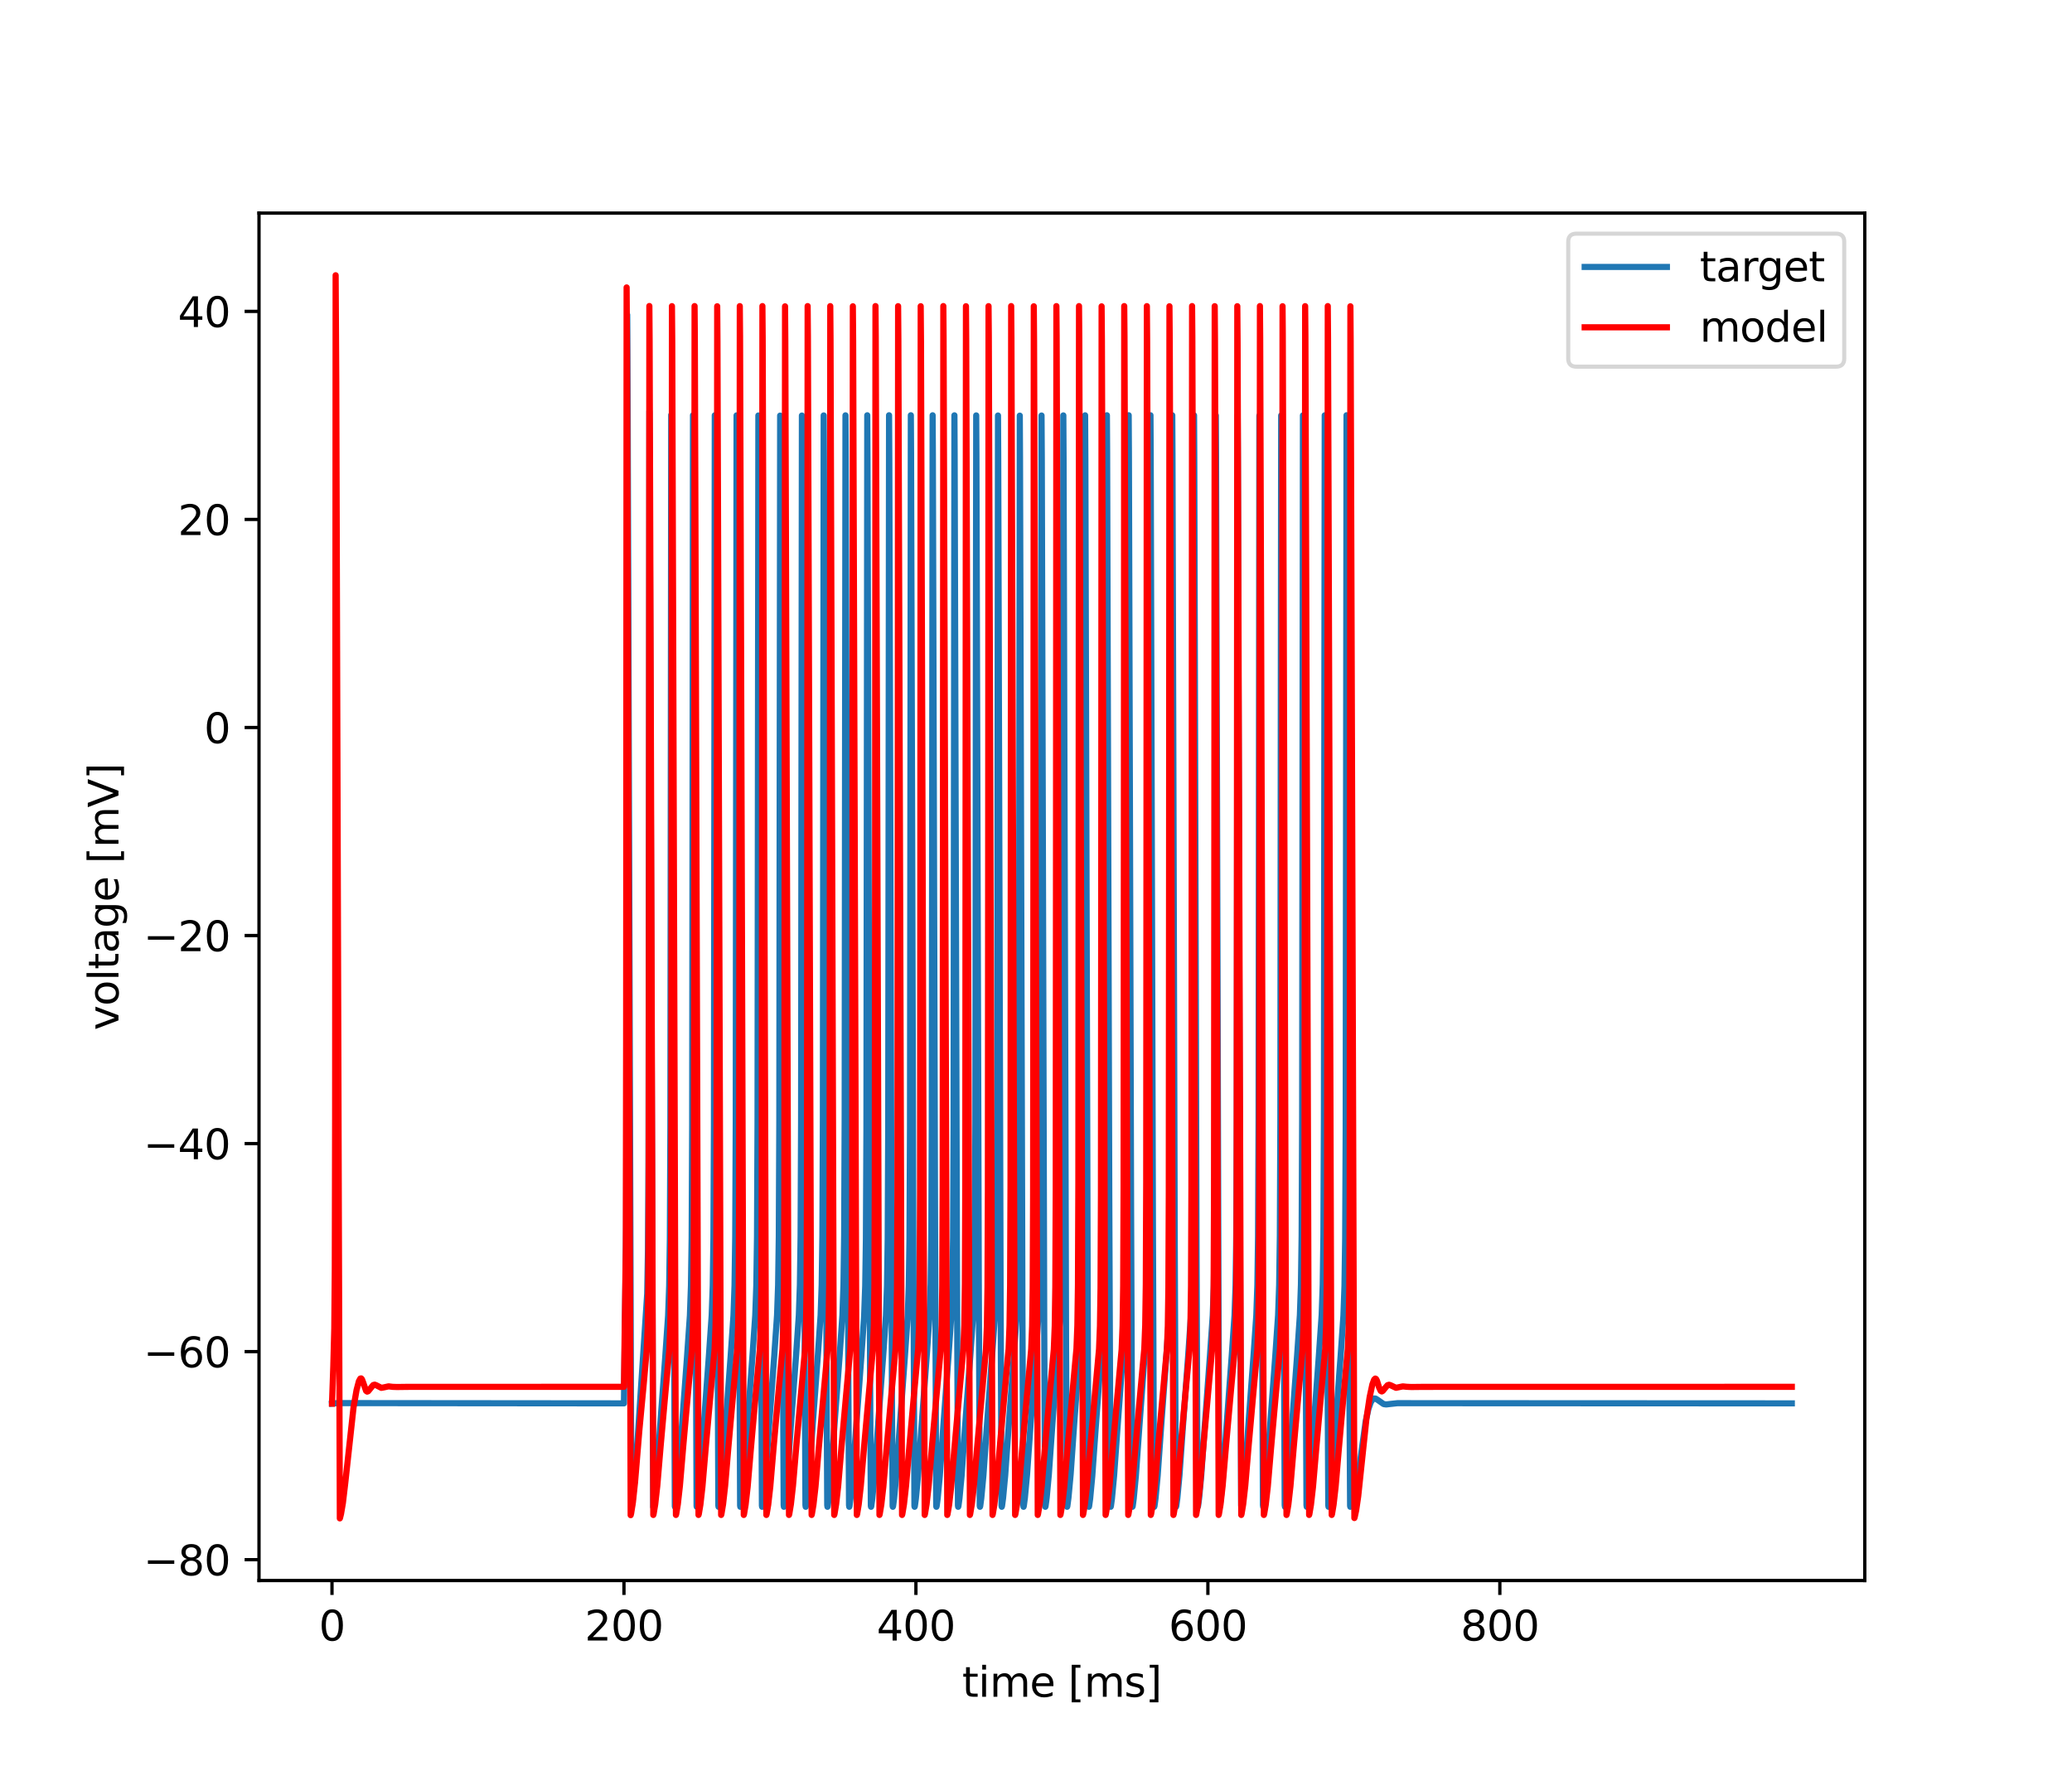 <?xml version="1.0" encoding="utf-8" standalone="no"?>
<!DOCTYPE svg PUBLIC "-//W3C//DTD SVG 1.1//EN"
  "http://www.w3.org/Graphics/SVG/1.1/DTD/svg11.dtd">
<svg xmlns:xlink="http://www.w3.org/1999/xlink" width="504pt" height="432pt" viewBox="0 0 504 432" xmlns="http://www.w3.org/2000/svg" version="1.1">
 <defs>
  <style type="text/css">*{stroke-linejoin: round; stroke-linecap: butt}</style>
 </defs>
 <g id="figure_1">
  <g id="patch_1">
   <path d="M 0 432 
L 504 432 
L 504 0 
L 0 0 
z
" style="fill: #ffffff"/>
  </g>
  <g id="axes_1">
   <g id="patch_2">
    <path d="M 63 384.48 
L 453.6 384.48 
L 453.6 51.84 
L 63 51.84 
z
" style="fill: #ffffff"/>
   </g>
   <g id="matplotlib.axis_1">
    <g id="xtick_1">
     <g id="line2d_1">
      <defs>
       <path id="m01a8c81990" d="M 0 0 
L 0 3.5 
" style="stroke: #000000; stroke-width: 0.8"/>
      </defs>
      <g>
       <use xlink:href="#m01a8c81990" x="80.755" y="384.48" style="stroke: #000000; stroke-width: 0.8"/>
      </g>
     </g>
     <g id="text_1">
      <!-- 0 -->
      <g transform="translate(77.573 399.078)scale(0.1 -0.1)">
       <defs>
        <path id="DejaVuSans-30" d="M 2034 4250 
Q 1547 4250 1301 3770 
Q 1056 3291 1056 2328 
Q 1056 1369 1301 889 
Q 1547 409 2034 409 
Q 2525 409 2770 889 
Q 3016 1369 3016 2328 
Q 3016 3291 2770 3770 
Q 2525 4250 2034 4250 
z
M 2034 4750 
Q 2819 4750 3233 4129 
Q 3647 3509 3647 2328 
Q 3647 1150 3233 529 
Q 2819 -91 2034 -91 
Q 1250 -91 836 529 
Q 422 1150 422 2328 
Q 422 3509 836 4129 
Q 1250 4750 2034 4750 
z
" transform="scale(0.016)"/>
       </defs>
       <use xlink:href="#DejaVuSans-30"/>
      </g>
     </g>
    </g>
    <g id="xtick_2">
     <g id="line2d_2">
      <g>
       <use xlink:href="#m01a8c81990" x="151.773" y="384.48" style="stroke: #000000; stroke-width: 0.8"/>
      </g>
     </g>
     <g id="text_2">
      <!-- 200 -->
      <g transform="translate(142.229 399.078)scale(0.1 -0.1)">
       <defs>
        <path id="DejaVuSans-32" d="M 1228 531 
L 3431 531 
L 3431 0 
L 469 0 
L 469 531 
Q 828 903 1448 1529 
Q 2069 2156 2228 2338 
Q 2531 2678 2651 2914 
Q 2772 3150 2772 3378 
Q 2772 3750 2511 3984 
Q 2250 4219 1831 4219 
Q 1534 4219 1204 4116 
Q 875 4013 500 3803 
L 500 4441 
Q 881 4594 1212 4672 
Q 1544 4750 1819 4750 
Q 2544 4750 2975 4387 
Q 3406 4025 3406 3419 
Q 3406 3131 3298 2873 
Q 3191 2616 2906 2266 
Q 2828 2175 2409 1742 
Q 1991 1309 1228 531 
z
" transform="scale(0.016)"/>
       </defs>
       <use xlink:href="#DejaVuSans-32"/>
       <use xlink:href="#DejaVuSans-30" x="63.623"/>
       <use xlink:href="#DejaVuSans-30" x="127.246"/>
      </g>
     </g>
    </g>
    <g id="xtick_3">
     <g id="line2d_3">
      <g>
       <use xlink:href="#m01a8c81990" x="222.791" y="384.48" style="stroke: #000000; stroke-width: 0.8"/>
      </g>
     </g>
     <g id="text_3">
      <!-- 400 -->
      <g transform="translate(213.247 399.078)scale(0.1 -0.1)">
       <defs>
        <path id="DejaVuSans-34" d="M 2419 4116 
L 825 1625 
L 2419 1625 
L 2419 4116 
z
M 2253 4666 
L 3047 4666 
L 3047 1625 
L 3713 1625 
L 3713 1100 
L 3047 1100 
L 3047 0 
L 2419 0 
L 2419 1100 
L 313 1100 
L 313 1709 
L 2253 4666 
z
" transform="scale(0.016)"/>
       </defs>
       <use xlink:href="#DejaVuSans-34"/>
       <use xlink:href="#DejaVuSans-30" x="63.623"/>
       <use xlink:href="#DejaVuSans-30" x="127.246"/>
      </g>
     </g>
    </g>
    <g id="xtick_4">
     <g id="line2d_4">
      <g>
       <use xlink:href="#m01a8c81990" x="293.809" y="384.48" style="stroke: #000000; stroke-width: 0.8"/>
      </g>
     </g>
     <g id="text_4">
      <!-- 600 -->
      <g transform="translate(284.265 399.078)scale(0.1 -0.1)">
       <defs>
        <path id="DejaVuSans-36" d="M 2113 2584 
Q 1688 2584 1439 2293 
Q 1191 2003 1191 1497 
Q 1191 994 1439 701 
Q 1688 409 2113 409 
Q 2538 409 2786 701 
Q 3034 994 3034 1497 
Q 3034 2003 2786 2293 
Q 2538 2584 2113 2584 
z
M 3366 4563 
L 3366 3988 
Q 3128 4100 2886 4159 
Q 2644 4219 2406 4219 
Q 1781 4219 1451 3797 
Q 1122 3375 1075 2522 
Q 1259 2794 1537 2939 
Q 1816 3084 2150 3084 
Q 2853 3084 3261 2657 
Q 3669 2231 3669 1497 
Q 3669 778 3244 343 
Q 2819 -91 2113 -91 
Q 1303 -91 875 529 
Q 447 1150 447 2328 
Q 447 3434 972 4092 
Q 1497 4750 2381 4750 
Q 2619 4750 2861 4703 
Q 3103 4656 3366 4563 
z
" transform="scale(0.016)"/>
       </defs>
       <use xlink:href="#DejaVuSans-36"/>
       <use xlink:href="#DejaVuSans-30" x="63.623"/>
       <use xlink:href="#DejaVuSans-30" x="127.246"/>
      </g>
     </g>
    </g>
    <g id="xtick_5">
     <g id="line2d_5">
      <g>
       <use xlink:href="#m01a8c81990" x="364.827" y="384.48" style="stroke: #000000; stroke-width: 0.8"/>
      </g>
     </g>
     <g id="text_5">
      <!-- 800 -->
      <g transform="translate(355.284 399.078)scale(0.1 -0.1)">
       <defs>
        <path id="DejaVuSans-38" d="M 2034 2216 
Q 1584 2216 1326 1975 
Q 1069 1734 1069 1313 
Q 1069 891 1326 650 
Q 1584 409 2034 409 
Q 2484 409 2743 651 
Q 3003 894 3003 1313 
Q 3003 1734 2745 1975 
Q 2488 2216 2034 2216 
z
M 1403 2484 
Q 997 2584 770 2862 
Q 544 3141 544 3541 
Q 544 4100 942 4425 
Q 1341 4750 2034 4750 
Q 2731 4750 3128 4425 
Q 3525 4100 3525 3541 
Q 3525 3141 3298 2862 
Q 3072 2584 2669 2484 
Q 3125 2378 3379 2068 
Q 3634 1759 3634 1313 
Q 3634 634 3220 271 
Q 2806 -91 2034 -91 
Q 1263 -91 848 271 
Q 434 634 434 1313 
Q 434 1759 690 2068 
Q 947 2378 1403 2484 
z
M 1172 3481 
Q 1172 3119 1398 2916 
Q 1625 2713 2034 2713 
Q 2441 2713 2670 2916 
Q 2900 3119 2900 3481 
Q 2900 3844 2670 4047 
Q 2441 4250 2034 4250 
Q 1625 4250 1398 4047 
Q 1172 3844 1172 3481 
z
" transform="scale(0.016)"/>
       </defs>
       <use xlink:href="#DejaVuSans-38"/>
       <use xlink:href="#DejaVuSans-30" x="63.623"/>
       <use xlink:href="#DejaVuSans-30" x="127.246"/>
      </g>
     </g>
    </g>
    <g id="text_6">
     <!-- time [ms] -->
     <g transform="translate(234.038 412.757)scale(0.1 -0.1)">
      <defs>
       <path id="DejaVuSans-74" d="M 1172 4494 
L 1172 3500 
L 2356 3500 
L 2356 3053 
L 1172 3053 
L 1172 1153 
Q 1172 725 1289 603 
Q 1406 481 1766 481 
L 2356 481 
L 2356 0 
L 1766 0 
Q 1100 0 847 248 
Q 594 497 594 1153 
L 594 3053 
L 172 3053 
L 172 3500 
L 594 3500 
L 594 4494 
L 1172 4494 
z
" transform="scale(0.016)"/>
       <path id="DejaVuSans-69" d="M 603 3500 
L 1178 3500 
L 1178 0 
L 603 0 
L 603 3500 
z
M 603 4863 
L 1178 4863 
L 1178 4134 
L 603 4134 
L 603 4863 
z
" transform="scale(0.016)"/>
       <path id="DejaVuSans-6d" d="M 3328 2828 
Q 3544 3216 3844 3400 
Q 4144 3584 4550 3584 
Q 5097 3584 5394 3201 
Q 5691 2819 5691 2113 
L 5691 0 
L 5113 0 
L 5113 2094 
Q 5113 2597 4934 2840 
Q 4756 3084 4391 3084 
Q 3944 3084 3684 2787 
Q 3425 2491 3425 1978 
L 3425 0 
L 2847 0 
L 2847 2094 
Q 2847 2600 2669 2842 
Q 2491 3084 2119 3084 
Q 1678 3084 1418 2786 
Q 1159 2488 1159 1978 
L 1159 0 
L 581 0 
L 581 3500 
L 1159 3500 
L 1159 2956 
Q 1356 3278 1631 3431 
Q 1906 3584 2284 3584 
Q 2666 3584 2933 3390 
Q 3200 3197 3328 2828 
z
" transform="scale(0.016)"/>
       <path id="DejaVuSans-65" d="M 3597 1894 
L 3597 1613 
L 953 1613 
Q 991 1019 1311 708 
Q 1631 397 2203 397 
Q 2534 397 2845 478 
Q 3156 559 3463 722 
L 3463 178 
Q 3153 47 2828 -22 
Q 2503 -91 2169 -91 
Q 1331 -91 842 396 
Q 353 884 353 1716 
Q 353 2575 817 3079 
Q 1281 3584 2069 3584 
Q 2775 3584 3186 3129 
Q 3597 2675 3597 1894 
z
M 3022 2063 
Q 3016 2534 2758 2815 
Q 2500 3097 2075 3097 
Q 1594 3097 1305 2825 
Q 1016 2553 972 2059 
L 3022 2063 
z
" transform="scale(0.016)"/>
       <path id="DejaVuSans-20" transform="scale(0.016)"/>
       <path id="DejaVuSans-5b" d="M 550 4863 
L 1875 4863 
L 1875 4416 
L 1125 4416 
L 1125 -397 
L 1875 -397 
L 1875 -844 
L 550 -844 
L 550 4863 
z
" transform="scale(0.016)"/>
       <path id="DejaVuSans-73" d="M 2834 3397 
L 2834 2853 
Q 2591 2978 2328 3040 
Q 2066 3103 1784 3103 
Q 1356 3103 1142 2972 
Q 928 2841 928 2578 
Q 928 2378 1081 2264 
Q 1234 2150 1697 2047 
L 1894 2003 
Q 2506 1872 2764 1633 
Q 3022 1394 3022 966 
Q 3022 478 2636 193 
Q 2250 -91 1575 -91 
Q 1294 -91 989 -36 
Q 684 19 347 128 
L 347 722 
Q 666 556 975 473 
Q 1284 391 1588 391 
Q 1994 391 2212 530 
Q 2431 669 2431 922 
Q 2431 1156 2273 1281 
Q 2116 1406 1581 1522 
L 1381 1569 
Q 847 1681 609 1914 
Q 372 2147 372 2553 
Q 372 3047 722 3315 
Q 1072 3584 1716 3584 
Q 2034 3584 2315 3537 
Q 2597 3491 2834 3397 
z
" transform="scale(0.016)"/>
       <path id="DejaVuSans-5d" d="M 1947 4863 
L 1947 -844 
L 622 -844 
L 622 -397 
L 1369 -397 
L 1369 4416 
L 622 4416 
L 622 4863 
L 1947 4863 
z
" transform="scale(0.016)"/>
      </defs>
      <use xlink:href="#DejaVuSans-74"/>
      <use xlink:href="#DejaVuSans-69" x="39.209"/>
      <use xlink:href="#DejaVuSans-6d" x="66.992"/>
      <use xlink:href="#DejaVuSans-65" x="164.404"/>
      <use xlink:href="#DejaVuSans-20" x="225.928"/>
      <use xlink:href="#DejaVuSans-5b" x="257.715"/>
      <use xlink:href="#DejaVuSans-6d" x="296.729"/>
      <use xlink:href="#DejaVuSans-73" x="394.141"/>
      <use xlink:href="#DejaVuSans-5d" x="446.24"/>
     </g>
    </g>
   </g>
   <g id="matplotlib.axis_2">
    <g id="ytick_1">
     <g id="line2d_6">
      <defs>
       <path id="md66408bed3" d="M 0 0 
L -3.5 0 
" style="stroke: #000000; stroke-width: 0.8"/>
      </defs>
      <g>
       <use xlink:href="#md66408bed3" x="63" y="379.407" style="stroke: #000000; stroke-width: 0.8"/>
      </g>
     </g>
     <g id="text_7">
      <!-- −80 -->
      <g transform="translate(34.895 383.206)scale(0.1 -0.1)">
       <defs>
        <path id="DejaVuSans-2212" d="M 678 2272 
L 4684 2272 
L 4684 1741 
L 678 1741 
L 678 2272 
z
" transform="scale(0.016)"/>
       </defs>
       <use xlink:href="#DejaVuSans-2212"/>
       <use xlink:href="#DejaVuSans-38" x="83.789"/>
       <use xlink:href="#DejaVuSans-30" x="147.412"/>
      </g>
     </g>
    </g>
    <g id="ytick_2">
     <g id="line2d_7">
      <g>
       <use xlink:href="#md66408bed3" x="63" y="328.797" style="stroke: #000000; stroke-width: 0.8"/>
      </g>
     </g>
     <g id="text_8">
      <!-- −60 -->
      <g transform="translate(34.895 332.597)scale(0.1 -0.1)">
       <use xlink:href="#DejaVuSans-2212"/>
       <use xlink:href="#DejaVuSans-36" x="83.789"/>
       <use xlink:href="#DejaVuSans-30" x="147.412"/>
      </g>
     </g>
    </g>
    <g id="ytick_3">
     <g id="line2d_8">
      <g>
       <use xlink:href="#md66408bed3" x="63" y="278.188" style="stroke: #000000; stroke-width: 0.8"/>
      </g>
     </g>
     <g id="text_9">
      <!-- −40 -->
      <g transform="translate(34.895 281.987)scale(0.1 -0.1)">
       <use xlink:href="#DejaVuSans-2212"/>
       <use xlink:href="#DejaVuSans-34" x="83.789"/>
       <use xlink:href="#DejaVuSans-30" x="147.412"/>
      </g>
     </g>
    </g>
    <g id="ytick_4">
     <g id="line2d_9">
      <g>
       <use xlink:href="#md66408bed3" x="63" y="227.578" style="stroke: #000000; stroke-width: 0.8"/>
      </g>
     </g>
     <g id="text_10">
      <!-- −20 -->
      <g transform="translate(34.895 231.377)scale(0.1 -0.1)">
       <use xlink:href="#DejaVuSans-2212"/>
       <use xlink:href="#DejaVuSans-32" x="83.789"/>
       <use xlink:href="#DejaVuSans-30" x="147.412"/>
      </g>
     </g>
    </g>
    <g id="ytick_5">
     <g id="line2d_10">
      <g>
       <use xlink:href="#md66408bed3" x="63" y="176.969" style="stroke: #000000; stroke-width: 0.8"/>
      </g>
     </g>
     <g id="text_11">
      <!-- 0 -->
      <g transform="translate(49.638 180.768)scale(0.1 -0.1)">
       <use xlink:href="#DejaVuSans-30"/>
      </g>
     </g>
    </g>
    <g id="ytick_6">
     <g id="line2d_11">
      <g>
       <use xlink:href="#md66408bed3" x="63" y="126.359" style="stroke: #000000; stroke-width: 0.8"/>
      </g>
     </g>
     <g id="text_12">
      <!-- 20 -->
      <g transform="translate(43.275 130.158)scale(0.1 -0.1)">
       <use xlink:href="#DejaVuSans-32"/>
       <use xlink:href="#DejaVuSans-30" x="63.623"/>
      </g>
     </g>
    </g>
    <g id="ytick_7">
     <g id="line2d_12">
      <g>
       <use xlink:href="#md66408bed3" x="63" y="75.749" style="stroke: #000000; stroke-width: 0.8"/>
      </g>
     </g>
     <g id="text_13">
      <!-- 40 -->
      <g transform="translate(43.275 79.549)scale(0.1 -0.1)">
       <use xlink:href="#DejaVuSans-34"/>
       <use xlink:href="#DejaVuSans-30" x="63.623"/>
      </g>
     </g>
    </g>
    <g id="text_14">
     <!-- voltage [mV] -->
     <g transform="translate(28.816 250.624)rotate(-90)scale(0.1 -0.1)">
      <defs>
       <path id="DejaVuSans-76" d="M 191 3500 
L 800 3500 
L 1894 563 
L 2988 3500 
L 3597 3500 
L 2284 0 
L 1503 0 
L 191 3500 
z
" transform="scale(0.016)"/>
       <path id="DejaVuSans-6f" d="M 1959 3097 
Q 1497 3097 1228 2736 
Q 959 2375 959 1747 
Q 959 1119 1226 758 
Q 1494 397 1959 397 
Q 2419 397 2687 759 
Q 2956 1122 2956 1747 
Q 2956 2369 2687 2733 
Q 2419 3097 1959 3097 
z
M 1959 3584 
Q 2709 3584 3137 3096 
Q 3566 2609 3566 1747 
Q 3566 888 3137 398 
Q 2709 -91 1959 -91 
Q 1206 -91 779 398 
Q 353 888 353 1747 
Q 353 2609 779 3096 
Q 1206 3584 1959 3584 
z
" transform="scale(0.016)"/>
       <path id="DejaVuSans-6c" d="M 603 4863 
L 1178 4863 
L 1178 0 
L 603 0 
L 603 4863 
z
" transform="scale(0.016)"/>
       <path id="DejaVuSans-61" d="M 2194 1759 
Q 1497 1759 1228 1600 
Q 959 1441 959 1056 
Q 959 750 1161 570 
Q 1363 391 1709 391 
Q 2188 391 2477 730 
Q 2766 1069 2766 1631 
L 2766 1759 
L 2194 1759 
z
M 3341 1997 
L 3341 0 
L 2766 0 
L 2766 531 
Q 2569 213 2275 61 
Q 1981 -91 1556 -91 
Q 1019 -91 701 211 
Q 384 513 384 1019 
Q 384 1609 779 1909 
Q 1175 2209 1959 2209 
L 2766 2209 
L 2766 2266 
Q 2766 2663 2505 2880 
Q 2244 3097 1772 3097 
Q 1472 3097 1187 3025 
Q 903 2953 641 2809 
L 641 3341 
Q 956 3463 1253 3523 
Q 1550 3584 1831 3584 
Q 2591 3584 2966 3190 
Q 3341 2797 3341 1997 
z
" transform="scale(0.016)"/>
       <path id="DejaVuSans-67" d="M 2906 1791 
Q 2906 2416 2648 2759 
Q 2391 3103 1925 3103 
Q 1463 3103 1205 2759 
Q 947 2416 947 1791 
Q 947 1169 1205 825 
Q 1463 481 1925 481 
Q 2391 481 2648 825 
Q 2906 1169 2906 1791 
z
M 3481 434 
Q 3481 -459 3084 -895 
Q 2688 -1331 1869 -1331 
Q 1566 -1331 1297 -1286 
Q 1028 -1241 775 -1147 
L 775 -588 
Q 1028 -725 1275 -790 
Q 1522 -856 1778 -856 
Q 2344 -856 2625 -561 
Q 2906 -266 2906 331 
L 2906 616 
Q 2728 306 2450 153 
Q 2172 0 1784 0 
Q 1141 0 747 490 
Q 353 981 353 1791 
Q 353 2603 747 3093 
Q 1141 3584 1784 3584 
Q 2172 3584 2450 3431 
Q 2728 3278 2906 2969 
L 2906 3500 
L 3481 3500 
L 3481 434 
z
" transform="scale(0.016)"/>
       <path id="DejaVuSans-56" d="M 1831 0 
L 50 4666 
L 709 4666 
L 2188 738 
L 3669 4666 
L 4325 4666 
L 2547 0 
L 1831 0 
z
" transform="scale(0.016)"/>
      </defs>
      <use xlink:href="#DejaVuSans-76"/>
      <use xlink:href="#DejaVuSans-6f" x="59.18"/>
      <use xlink:href="#DejaVuSans-6c" x="120.361"/>
      <use xlink:href="#DejaVuSans-74" x="148.145"/>
      <use xlink:href="#DejaVuSans-61" x="187.354"/>
      <use xlink:href="#DejaVuSans-67" x="248.633"/>
      <use xlink:href="#DejaVuSans-65" x="312.109"/>
      <use xlink:href="#DejaVuSans-20" x="373.633"/>
      <use xlink:href="#DejaVuSans-5b" x="405.42"/>
      <use xlink:href="#DejaVuSans-6d" x="444.434"/>
      <use xlink:href="#DejaVuSans-56" x="541.846"/>
      <use xlink:href="#DejaVuSans-5d" x="610.254"/>
     </g>
    </g>
   </g>
   <g id="line2d_13">
    <path d="M 80.755 341.45 
L 81.98 341.318 
L 151.773 341.383 
L 152.314 298.462 
L 152.421 251.576 
L 152.563 76.57 
L 152.678 100.88 
L 153.566 366.984 
L 153.61 366.887 
L 153.815 365.558 
L 154.294 360.975 
L 154.96 352.182 
L 157.428 314.69 
L 157.614 303.963 
L 157.738 282.788 
L 157.836 222.482 
L 157.969 100.054 
L 158.031 112.734 
L 158.883 366.575 
L 158.946 366.398 
L 159.203 364.49 
L 159.718 359.021 
L 160.535 347.523 
L 161.822 330.045 
L 162.514 320.052 
L 162.772 312.802 
L 162.94 301.242 
L 163.065 274.281 
L 163.162 192.918 
L 163.269 100.942 
L 163.322 110.112 
L 163.864 298.193 
L 164.148 366.405 
L 164.183 366.545 
L 164.245 366.37 
L 164.494 364.535 
L 165.009 359.085 
L 165.834 347.468 
L 167.113 330.117 
L 167.814 320.018 
L 168.071 312.758 
L 168.24 301.16 
L 168.364 274.044 
L 168.462 192.2 
L 168.569 101.016 
L 168.622 110.327 
L 169.172 302.003 
L 169.439 366.322 
L 169.483 366.543 
L 169.545 366.364 
L 169.802 364.448 
L 170.317 358.962 
L 171.152 347.189 
L 172.43 329.883 
L 173.114 320 
L 173.371 312.723 
L 173.54 301.068 
L 173.664 273.718 
L 173.762 191.09 
L 173.868 101.032 
L 173.922 110.554 
L 174.481 305.928 
L 174.729 366.217 
L 174.783 366.543 
L 174.845 366.36 
L 175.102 364.441 
L 175.617 358.952 
L 176.452 347.177 
L 177.73 329.873 
L 178.413 319.984 
L 178.671 312.688 
L 178.84 300.974 
L 178.964 273.384 
L 179.061 189.947 
L 179.168 101.049 
L 179.221 110.784 
L 179.789 309.952 
L 180.029 366.229 
L 180.082 366.543 
L 180.144 366.356 
L 180.402 364.434 
L 180.917 358.941 
L 181.751 347.165 
L 183.03 329.863 
L 183.713 319.967 
L 183.971 312.653 
L 184.139 300.88 
L 184.264 273.041 
L 184.361 188.785 
L 184.468 101.072 
L 184.521 111.018 
L 185.098 314.065 
L 185.329 366.24 
L 185.382 366.543 
L 185.444 366.351 
L 185.702 364.427 
L 186.217 358.931 
L 187.051 347.153 
L 188.329 329.853 
L 189.013 319.951 
L 189.27 312.618 
L 189.439 300.783 
L 189.563 272.694 
L 189.661 187.618 
L 189.767 101.1 
L 189.821 111.253 
L 190.407 318.247 
L 190.62 366.111 
L 190.682 366.543 
L 190.744 366.347 
L 191.01 364.341 
L 191.525 358.81 
L 192.368 346.878 
L 193.638 329.731 
L 194.313 319.934 
L 194.57 312.583 
L 194.739 300.687 
L 194.863 272.343 
L 194.97 173.567 
L 195.058 101.087 
L 195.12 111.492 
L 195.715 322.474 
L 195.919 366.126 
L 195.982 366.543 
L 196.044 366.343 
L 196.31 364.334 
L 196.834 358.689 
L 197.704 346.34 
L 198.955 329.499 
L 199.612 319.918 
L 199.87 312.547 
L 200.038 300.589 
L 200.163 271.985 
L 200.269 172.349 
L 200.358 101.059 
L 200.42 111.734 
L 201.024 326.71 
L 201.219 366.14 
L 201.281 366.542 
L 201.343 366.339 
L 201.61 364.326 
L 202.133 358.678 
L 202.995 346.459 
L 204.255 329.488 
L 204.912 319.901 
L 205.17 312.511 
L 205.338 300.49 
L 205.462 271.62 
L 205.569 171.123 
L 205.658 101.037 
L 205.72 111.978 
L 206.332 330.908 
L 206.519 366.154 
L 206.581 366.542 
L 206.634 366.379 
L 206.874 364.629 
L 207.389 359.22 
L 208.188 348.026 
L 209.511 330.033 
L 210.203 320.062 
L 210.46 312.854 
L 210.629 301.419 
L 210.753 274.963 
L 210.851 195.387 
L 210.958 101.023 
L 211.02 112.224 
L 211.641 335.017 
L 211.827 366.295 
L 211.881 366.541 
L 211.934 366.375 
L 212.183 364.545 
L 212.697 359.1 
L 213.514 347.618 
L 214.81 330.022 
L 215.503 320.045 
L 215.76 312.819 
L 215.929 301.326 
L 216.053 274.636 
L 216.151 194.25 
L 216.257 101.017 
L 216.319 112.468 
L 216.95 338.975 
L 217.127 366.305 
L 217.172 366.542 
L 217.234 366.371 
L 217.482 364.538 
L 217.997 359.09 
L 218.823 347.474 
L 220.101 330.123 
L 220.802 320.029 
L 221.06 312.784 
L 221.229 301.233 
L 221.353 274.307 
L 221.45 193.114 
L 221.557 101.017 
L 221.61 110.148 
L 222.152 298.247 
L 222.427 366.315 
L 222.471 366.542 
L 222.533 366.367 
L 222.782 364.531 
L 223.297 359.08 
L 224.123 347.462 
L 225.419 329.891 
L 226.111 319.834 
L 226.368 312.367 
L 226.537 300.091 
L 226.653 273.976 
L 226.75 191.974 
L 226.857 101.023 
L 226.91 110.377 
L 227.46 302.076 
L 227.727 366.324 
L 227.771 366.543 
L 227.833 366.363 
L 228.091 364.446 
L 228.606 358.959 
L 229.44 347.186 
L 230.718 329.881 
L 231.402 319.996 
L 231.659 312.715 
L 231.828 301.047 
L 231.952 273.643 
L 232.05 190.833 
L 232.156 101.035 
L 232.21 110.606 
L 232.769 306.004 
L 233.018 366.219 
L 233.071 366.543 
L 233.133 366.359 
L 233.39 364.439 
L 233.905 358.949 
L 234.74 347.174 
L 236.018 329.871 
L 236.702 319.98 
L 236.959 312.68 
L 237.128 300.953 
L 237.252 273.307 
L 237.35 189.685 
L 237.456 101.053 
L 237.509 110.837 
L 238.078 310.03 
L 238.317 366.231 
L 238.371 366.543 
L 238.433 366.355 
L 238.69 364.432 
L 239.205 358.939 
L 240.039 347.162 
L 241.318 329.86 
L 242.001 319.964 
L 242.259 312.646 
L 242.427 300.858 
L 242.552 272.963 
L 242.649 188.52 
L 242.756 101.078 
L 242.809 111.071 
L 243.386 314.145 
L 243.617 366.243 
L 243.67 366.543 
L 243.732 366.35 
L 243.99 364.425 
L 244.505 358.929 
L 245.348 347.019 
L 246.618 329.85 
L 247.301 319.947 
L 247.559 312.61 
L 247.727 300.761 
L 247.851 272.615 
L 247.949 187.352 
L 248.056 101.108 
L 248.109 111.307 
L 248.695 318.329 
L 248.908 366.115 
L 248.97 366.543 
L 249.032 366.346 
L 249.298 364.34 
L 249.822 358.697 
L 250.692 346.35 
L 251.944 329.507 
L 252.601 319.931 
L 252.858 312.575 
L 253.027 300.665 
L 253.151 272.262 
L 253.258 173.29 
L 253.346 101.08 
L 253.409 111.547 
L 254.003 322.557 
L 254.208 366.129 
L 254.27 366.542 
L 254.332 366.342 
L 254.598 364.332 
L 255.122 358.686 
L 255.983 346.468 
L 257.226 329.718 
L 257.901 319.914 
L 258.158 312.539 
L 258.327 300.567 
L 258.451 271.903 
L 258.557 172.069 
L 258.646 101.053 
L 258.708 111.79 
L 259.312 326.793 
L 259.507 366.143 
L 259.569 366.542 
L 259.632 366.338 
L 259.898 364.325 
L 260.422 358.676 
L 261.292 346.325 
L 262.526 329.708 
L 263.2 319.897 
L 263.458 312.503 
L 263.626 300.467 
L 263.751 271.536 
L 263.857 170.843 
L 263.946 101.033 
L 264.008 112.034 
L 264.621 330.99 
L 264.807 366.158 
L 264.869 366.542 
L 264.922 366.378 
L 265.171 364.551 
L 265.686 359.108 
L 266.511 347.496 
L 267.808 329.92 
L 268.5 319.88 
L 268.757 312.467 
L 268.926 300.368 
L 269.05 271.17 
L 269.157 169.625 
L 269.246 101.021 
L 269.299 109.745 
L 269.823 290.959 
L 270.133 366.458 
L 270.169 366.541 
L 270.222 366.374 
L 270.471 364.544 
L 270.986 359.098 
L 271.802 347.615 
L 273.098 330.02 
L 273.791 320.042 
L 274.048 312.811 
L 274.217 301.305 
L 274.341 274.561 
L 274.439 193.99 
L 274.545 101.016 
L 274.599 109.972 
L 275.131 294.59 
L 275.424 366.398 
L 275.46 366.542 
L 275.522 366.37 
L 275.77 364.537 
L 276.285 359.087 
L 277.111 347.471 
L 278.389 330.121 
L 279.091 320.025 
L 279.348 312.776 
L 279.517 301.212 
L 279.641 274.232 
L 279.739 192.854 
L 279.845 101.018 
L 279.898 110.201 
L 280.44 298.32 
L 280.715 366.317 
L 280.76 366.542 
L 280.822 366.366 
L 281.079 364.452 
L 281.594 358.967 
L 282.428 347.196 
L 283.707 329.889 
L 284.39 320.009 
L 284.648 312.742 
L 284.816 301.119 
L 284.941 273.9 
L 285.038 191.713 
L 285.145 101.025 
L 285.198 110.429 
L 285.749 302.15 
L 286.015 366.326 
L 286.059 366.543 
L 286.121 366.362 
L 286.379 364.445 
L 286.903 358.847 
L 287.755 346.789 
L 289.006 329.878 
L 289.69 319.993 
L 289.947 312.707 
L 290.116 301.025 
L 290.24 273.567 
L 290.338 190.572 
L 290.445 101.039 
L 290.498 110.658 
L 291.057 306.08 
L 291.306 366.222 
L 291.359 366.543 
L 291.421 366.358 
L 291.679 364.438 
L 292.193 358.947 
L 293.028 347.171 
L 294.315 329.757 
L 294.99 319.976 
L 295.247 312.672 
L 295.416 300.931 
L 295.54 273.229 
L 295.638 189.42 
L 295.744 101.058 
L 295.798 110.89 
L 296.366 310.109 
L 296.605 366.234 
L 296.659 366.543 
L 296.721 366.354 
L 296.978 364.431 
L 297.493 358.937 
L 298.328 347.16 
L 299.606 329.858 
L 300.289 319.96 
L 300.547 312.637 
L 300.716 300.836 
L 300.84 272.884 
L 300.938 188.255 
L 301.044 101.084 
L 301.097 111.124 
L 301.674 314.224 
L 301.905 366.245 
L 301.958 366.543 
L 302.021 366.35 
L 302.287 364.345 
L 302.811 358.705 
L 303.672 346.49 
L 304.915 329.737 
L 305.589 319.943 
L 305.847 312.602 
L 306.015 300.74 
L 306.14 272.535 
L 306.246 174.227 
L 306.335 101.105 
L 306.397 111.362 
L 306.983 318.41 
L 307.196 366.118 
L 307.258 366.543 
L 307.32 366.345 
L 307.587 364.338 
L 308.11 358.695 
L 308.971 346.478 
L 310.214 329.727 
L 310.889 319.927 
L 311.146 312.567 
L 311.315 300.642 
L 311.439 272.181 
L 311.546 173.014 
L 311.635 101.074 
L 311.697 111.602 
L 312.292 322.64 
L 312.496 366.133 
L 312.558 366.542 
L 312.62 366.341 
L 312.886 364.33 
L 313.41 358.684 
L 314.28 346.334 
L 315.532 329.494 
L 316.189 319.91 
L 316.446 312.531 
L 316.615 300.544 
L 316.739 271.82 
L 316.846 171.791 
L 316.934 101.048 
L 316.997 111.846 
L 317.6 326.876 
L 317.795 366.147 
L 317.858 366.542 
L 317.911 366.381 
L 318.159 364.556 
L 318.674 359.116 
L 319.491 347.637 
L 320.796 329.927 
L 321.488 319.893 
L 321.746 312.495 
L 321.915 300.444 
L 322.039 271.452 
L 322.145 170.564 
L 322.234 101.03 
L 322.296 112.09 
L 322.909 331.072 
L 323.095 366.161 
L 323.157 366.542 
L 323.211 366.377 
L 323.459 364.549 
L 323.974 359.105 
L 324.791 347.625 
L 326.096 329.917 
L 326.779 320.054 
L 327.037 312.838 
L 327.205 301.376 
L 327.33 274.814 
L 327.427 194.869 
L 327.534 101.019 
L 327.596 112.335 
L 328.217 335.174 
L 328.404 366.299 
L 328.457 366.541 
L 328.51 366.373 
L 328.759 364.542 
L 329.274 359.095 
L 329.318 358.541 
L 329.336 359.41 
L 329.531 363.263 
L 329.62 363.445 
L 329.664 363.389 
L 329.815 362.803 
L 330.215 360.083 
L 332.177 345.831 
L 332.869 342.719 
L 333.428 341.12 
L 333.89 340.403 
L 334.263 340.184 
L 334.618 340.222 
L 335.106 340.534 
L 336.553 341.551 
L 337.166 341.644 
L 338.124 341.533 
L 339.918 341.338 
L 435.845 341.383 
L 435.845 341.383 
" clip-path="url(#pcca4203856)" style="fill: none; stroke: #1f77b4; stroke-width: 1.5; stroke-linecap: square"/>
   </g>
   <g id="line2d_14">
    <path d="M 80.755 341.45 
L 81.074 332.42 
L 81.314 323.171 
L 81.438 308.777 
L 81.518 272.079 
L 81.642 66.96 
L 81.793 92.852 
L 82.423 296.823 
L 82.663 369.36 
L 82.69 369.313 
L 82.956 368.25 
L 83.409 365.59 
L 83.986 360.701 
L 85.992 342.373 
L 86.729 338.15 
L 87.297 335.994 
L 87.661 335.34 
L 87.865 335.313 
L 88.061 335.552 
L 88.353 336.35 
L 89.046 338.336 
L 89.312 338.523 
L 89.552 338.426 
L 89.925 337.977 
L 90.777 336.932 
L 91.141 336.833 
L 91.523 336.976 
L 92.757 337.607 
L 93.316 337.506 
L 94.514 337.244 
L 95.509 337.364 
L 96.592 337.401 
L 99.113 337.367 
L 103.871 337.362 
L 138.59 337.361 
L 151.773 337.361 
L 152.225 303.393 
L 152.305 252.475 
L 152.421 69.922 
L 152.518 85.065 
L 152.882 201.123 
L 153.406 368.575 
L 153.522 368.136 
L 153.948 365.442 
L 154.471 360.542 
L 155.51 348.017 
L 156.558 336.879 
L 157.294 328.652 
L 157.534 323.036 
L 157.685 313.361 
L 157.783 291.101 
L 157.854 214.16 
L 157.951 74.443 
L 158.013 82.747 
L 158.262 159.691 
L 158.91 368.526 
L 158.981 368.299 
L 159.372 365.961 
L 159.878 361.473 
L 160.694 351.79 
L 161.84 338.965 
L 162.816 328.284 
L 163.047 322.571 
L 163.189 313.035 
L 163.287 289.889 
L 163.358 208.23 
L 163.446 74.475 
L 163.517 83.353 
L 163.775 163.723 
L 164.414 368.524 
L 164.485 368.282 
L 164.876 365.936 
L 165.382 361.436 
L 166.207 351.636 
L 167.343 338.93 
L 168.32 328.23 
L 168.551 322.444 
L 168.693 312.658 
L 168.79 288.368 
L 168.861 200.591 
L 168.95 74.459 
L 169.012 82.17 
L 169.243 152.684 
L 169.909 368.523 
L 169.98 368.308 
L 170.362 366.041 
L 170.859 361.679 
L 171.649 352.368 
L 172.821 339.162 
L 173.824 328.176 
L 174.046 322.668 
L 174.188 313.328 
L 174.285 291.06 
L 174.357 214.135 
L 174.454 74.504 
L 174.516 82.819 
L 174.765 159.836 
L 175.413 368.524 
L 175.484 368.294 
L 175.875 365.954 
L 176.381 361.462 
L 177.197 351.777 
L 178.342 338.955 
L 179.319 328.272 
L 179.55 322.545 
L 179.692 312.959 
L 179.789 289.587 
L 179.86 206.722 
L 179.949 74.468 
L 180.011 81.67 
L 180.233 148.783 
L 180.917 368.523 
L 180.979 368.32 
L 181.361 366.059 
L 181.858 361.705 
L 182.639 352.51 
L 183.82 339.187 
L 184.832 328.068 
L 185.054 322.418 
L 185.196 312.578 
L 185.293 288.042 
L 185.364 198.947 
L 185.453 74.463 
L 185.515 82.302 
L 185.755 155.944 
L 186.412 368.523 
L 186.483 368.306 
L 186.865 366.036 
L 187.362 361.672 
L 188.152 352.36 
L 189.324 339.156 
L 190.327 328.165 
L 190.549 322.643 
L 190.691 313.253 
L 190.788 290.763 
L 190.859 212.642 
L 190.957 74.521 
L 191.019 82.957 
L 191.268 160.061 
L 191.916 368.524 
L 191.987 368.291 
L 192.377 365.949 
L 192.883 361.455 
L 193.7 351.769 
L 194.845 338.949 
L 195.822 328.261 
L 196.053 322.519 
L 196.195 312.881 
L 196.292 289.274 
L 196.363 205.138 
L 196.452 74.461 
L 196.514 81.8 
L 196.745 152.051 
L 197.42 368.523 
L 197.482 368.317 
L 197.864 366.054 
L 198.361 361.698 
L 199.142 352.502 
L 200.323 339.181 
L 201.335 328.057 
L 201.556 322.392 
L 201.699 312.497 
L 201.796 287.709 
L 201.867 197.264 
L 201.956 74.47 
L 202.018 82.436 
L 202.258 156.169 
L 202.915 368.524 
L 202.986 368.303 
L 203.376 365.968 
L 203.882 361.482 
L 204.699 351.801 
L 205.844 338.974 
L 206.83 328.154 
L 207.052 322.617 
L 207.194 313.177 
L 207.291 290.459 
L 207.362 211.117 
L 207.451 74.506 
L 207.522 83.095 
L 207.771 160.288 
L 208.419 368.524 
L 208.49 368.288 
L 208.88 365.944 
L 209.386 361.448 
L 210.203 351.761 
L 211.348 338.942 
L 212.325 328.25 
L 212.555 322.492 
L 212.697 312.802 
L 212.795 288.954 
L 212.866 203.53 
L 212.955 74.457 
L 213.017 81.932 
L 213.248 152.277 
L 213.923 368.522 
L 213.985 368.314 
L 214.366 366.049 
L 214.864 361.691 
L 215.654 352.383 
L 216.834 339.086 
L 217.829 328.196 
L 218.05 322.714 
L 218.192 313.463 
L 218.29 291.592 
L 218.361 216.795 
L 218.459 74.48 
L 218.521 82.571 
L 218.761 156.395 
L 219.418 368.524 
L 219.489 368.3 
L 219.879 365.963 
L 220.385 361.475 
L 221.202 351.792 
L 222.347 338.967 
L 223.324 328.292 
L 223.554 322.592 
L 223.696 313.1 
L 223.794 290.152 
L 223.865 209.568 
L 223.954 74.489 
L 224.025 83.236 
L 224.282 163.536 
L 224.921 368.524 
L 224.992 368.285 
L 225.383 365.94 
L 225.889 361.441 
L 226.715 351.643 
L 227.851 338.936 
L 228.827 328.239 
L 229.058 322.466 
L 229.2 312.722 
L 229.298 288.631 
L 229.369 201.912 
L 229.458 74.457 
L 229.52 82.063 
L 229.751 152.502 
L 230.416 368.522 
L 230.488 368.311 
L 230.869 366.045 
L 231.366 361.685 
L 232.156 352.375 
L 233.328 339.168 
L 234.34 328.034 
L 234.562 322.339 
L 234.704 312.334 
L 234.802 287.02 
L 234.873 193.807 
L 234.962 74.492 
L 235.024 82.708 
L 235.263 156.623 
L 235.92 368.524 
L 235.991 368.296 
L 236.382 365.958 
L 236.888 361.468 
L 237.705 351.784 
L 238.85 338.961 
L 239.826 328.281 
L 240.057 322.566 
L 240.199 313.022 
L 240.297 289.84 
L 240.368 207.994 
L 240.457 74.476 
L 240.519 81.565 
L 240.741 148.6 
L 241.424 368.524 
L 241.486 368.322 
L 241.868 366.063 
L 242.365 361.71 
L 243.146 352.517 
L 244.327 339.193 
L 245.339 328.077 
L 245.561 322.439 
L 245.703 312.642 
L 245.801 288.305 
L 245.872 200.277 
L 245.961 74.459 
L 246.023 82.196 
L 246.254 152.727 
L 246.919 368.523 
L 246.99 368.308 
L 247.372 366.04 
L 247.869 361.678 
L 248.659 352.367 
L 249.831 339.161 
L 250.834 328.174 
L 251.056 322.663 
L 251.198 313.313 
L 251.296 291.003 
L 251.367 213.848 
L 251.464 74.507 
L 251.527 82.846 
L 251.775 159.88 
L 252.423 368.524 
L 252.494 368.293 
L 252.885 365.953 
L 253.391 361.461 
L 254.208 351.776 
L 255.353 338.954 
L 256.329 328.27 
L 256.56 322.54 
L 256.702 312.943 
L 256.8 289.527 
L 256.871 206.416 
L 256.96 74.466 
L 257.022 81.695 
L 257.252 151.868 
L 257.927 368.523 
L 257.989 368.319 
L 258.371 366.058 
L 258.868 361.704 
L 259.649 352.508 
L 260.83 339.186 
L 261.842 328.066 
L 262.064 322.413 
L 262.206 312.562 
L 262.304 287.978 
L 262.375 198.624 
L 262.463 74.464 
L 262.526 82.328 
L 262.765 155.988 
L 263.422 368.523 
L 263.493 368.305 
L 263.875 366.035 
L 264.372 361.671 
L 265.162 352.359 
L 266.334 339.155 
L 267.337 328.163 
L 267.559 322.638 
L 267.701 313.238 
L 267.799 290.705 
L 267.87 212.352 
L 267.958 74.522 
L 268.029 82.983 
L 268.278 160.105 
L 268.926 368.524 
L 268.997 368.29 
L 269.388 365.948 
L 269.894 361.454 
L 270.71 351.768 
L 271.856 338.948 
L 272.832 328.259 
L 273.063 322.513 
L 273.205 312.865 
L 273.303 289.212 
L 273.374 204.828 
L 273.462 74.46 
L 273.525 81.826 
L 273.755 152.094 
L 274.43 368.523 
L 274.492 368.316 
L 274.874 366.053 
L 275.371 361.697 
L 276.152 352.5 
L 277.333 339.18 
L 278.345 328.054 
L 278.567 322.386 
L 278.709 312.482 
L 278.807 287.643 
L 278.878 196.934 
L 278.966 74.472 
L 279.028 82.462 
L 279.268 156.213 
L 279.925 368.524 
L 279.996 368.302 
L 280.387 365.967 
L 280.893 361.48 
L 281.709 351.799 
L 282.855 338.972 
L 283.84 328.152 
L 284.062 322.612 
L 284.204 313.162 
L 284.302 290.4 
L 284.373 210.818 
L 284.461 74.502 
L 284.532 83.123 
L 284.781 160.332 
L 285.429 368.524 
L 285.5 368.287 
L 285.891 365.944 
L 286.397 361.447 
L 287.213 351.759 
L 288.358 338.941 
L 289.335 328.248 
L 289.566 322.487 
L 289.708 312.786 
L 289.805 288.892 
L 289.876 203.218 
L 289.965 74.457 
L 290.027 81.957 
L 290.258 152.321 
L 290.933 368.522 
L 290.995 368.313 
L 291.377 366.048 
L 291.874 361.69 
L 292.664 352.381 
L 293.845 339.085 
L 294.839 328.194 
L 295.061 322.709 
L 295.203 313.448 
L 295.3 291.535 
L 295.371 216.513 
L 295.469 74.482 
L 295.531 82.598 
L 295.771 156.439 
L 296.428 368.524 
L 296.499 368.299 
L 296.89 365.962 
L 297.396 361.473 
L 298.212 351.791 
L 299.357 338.966 
L 300.334 328.29 
L 300.565 322.587 
L 300.707 313.085 
L 300.804 290.092 
L 300.875 209.264 
L 300.964 74.486 
L 301.035 83.263 
L 301.293 163.58 
L 301.932 368.524 
L 302.003 368.284 
L 302.393 365.939 
L 302.899 361.44 
L 303.725 351.641 
L 304.861 338.934 
L 305.838 328.236 
L 306.069 322.461 
L 306.211 312.707 
L 306.308 288.569 
L 306.379 201.598 
L 306.468 74.457 
L 306.53 82.089 
L 306.761 152.545 
L 307.427 368.523 
L 307.498 368.31 
L 307.88 366.044 
L 308.377 361.683 
L 309.167 352.373 
L 310.339 339.166 
L 311.351 328.032 
L 311.573 322.333 
L 311.715 312.318 
L 311.812 286.953 
L 311.883 193.469 
L 311.972 74.495 
L 312.025 80.972 
L 312.238 144.505 
L 312.931 368.524 
L 313.002 368.296 
L 313.392 365.957 
L 313.898 361.466 
L 314.715 351.783 
L 315.86 338.959 
L 316.837 328.279 
L 317.068 322.561 
L 317.21 313.007 
L 317.307 289.78 
L 317.378 207.689 
L 317.467 74.474 
L 317.529 81.591 
L 317.751 148.645 
L 318.435 368.524 
L 318.497 368.322 
L 318.879 366.062 
L 319.376 361.709 
L 320.157 352.515 
L 321.338 339.191 
L 322.35 328.075 
L 322.571 322.434 
L 322.713 312.627 
L 322.811 288.242 
L 322.882 199.958 
L 322.971 74.46 
L 323.033 82.221 
L 323.273 155.808 
L 323.93 368.523 
L 324.001 368.307 
L 324.382 366.039 
L 324.88 361.676 
L 325.67 352.365 
L 326.841 339.16 
L 327.845 328.172 
L 328.066 322.658 
L 328.209 313.298 
L 328.306 290.945 
L 328.377 213.558 
L 328.475 74.511 
L 328.537 82.872 
L 328.786 159.924 
L 329.442 369.275 
L 329.505 369.114 
L 329.886 367.351 
L 330.375 363.986 
L 331.076 357.343 
L 332.381 345.042 
L 333.162 339.842 
L 333.819 336.773 
L 334.254 335.604 
L 334.529 335.349 
L 334.716 335.45 
L 334.946 335.888 
L 335.452 337.514 
L 335.843 338.347 
L 336.109 338.482 
L 336.367 338.343 
L 336.811 337.778 
L 337.503 336.971 
L 337.876 336.853 
L 338.258 336.977 
L 339.571 337.597 
L 340.184 337.467 
L 341.231 337.25 
L 342.181 337.352 
L 343.318 337.401 
L 346.061 337.37 
L 353.757 337.362 
L 435.845 337.361 
L 435.845 337.361 
" clip-path="url(#pcca4203856)" style="fill: none; stroke: #ff0000; stroke-width: 1.5; stroke-linecap: square"/>
   </g>
   <g id="patch_3">
    <path d="M 63 384.48 
L 63 51.84 
" style="fill: none; stroke: #000000; stroke-width: 0.8; stroke-linejoin: miter; stroke-linecap: square"/>
   </g>
   <g id="patch_4">
    <path d="M 453.6 384.48 
L 453.6 51.84 
" style="fill: none; stroke: #000000; stroke-width: 0.8; stroke-linejoin: miter; stroke-linecap: square"/>
   </g>
   <g id="patch_5">
    <path d="M 63 384.48 
L 453.6 384.48 
" style="fill: none; stroke: #000000; stroke-width: 0.8; stroke-linejoin: miter; stroke-linecap: square"/>
   </g>
   <g id="patch_6">
    <path d="M 63 51.84 
L 453.6 51.84 
" style="fill: none; stroke: #000000; stroke-width: 0.8; stroke-linejoin: miter; stroke-linecap: square"/>
   </g>
   <g id="legend_1">
    <g id="patch_7">
     <path d="M 383.461 89.196 
L 446.6 89.196 
Q 448.6 89.196 448.6 87.196 
L 448.6 58.84 
Q 448.6 56.84 446.6 56.84 
L 383.461 56.84 
Q 381.461 56.84 381.461 58.84 
L 381.461 87.196 
Q 381.461 89.196 383.461 89.196 
z
" style="fill: #ffffff; opacity: 0.8; stroke: #cccccc; stroke-linejoin: miter"/>
    </g>
    <g id="line2d_15">
     <path d="M 385.461 64.938 
L 395.461 64.938 
L 405.461 64.938 
" style="fill: none; stroke: #1f77b4; stroke-width: 1.5; stroke-linecap: square"/>
    </g>
    <g id="text_15">
     <!-- target -->
     <g transform="translate(413.461 68.438)scale(0.1 -0.1)">
      <defs>
       <path id="DejaVuSans-72" d="M 2631 2963 
Q 2534 3019 2420 3045 
Q 2306 3072 2169 3072 
Q 1681 3072 1420 2755 
Q 1159 2438 1159 1844 
L 1159 0 
L 581 0 
L 581 3500 
L 1159 3500 
L 1159 2956 
Q 1341 3275 1631 3429 
Q 1922 3584 2338 3584 
Q 2397 3584 2469 3576 
Q 2541 3569 2628 3553 
L 2631 2963 
z
" transform="scale(0.016)"/>
      </defs>
      <use xlink:href="#DejaVuSans-74"/>
      <use xlink:href="#DejaVuSans-61" x="39.209"/>
      <use xlink:href="#DejaVuSans-72" x="100.488"/>
      <use xlink:href="#DejaVuSans-67" x="139.852"/>
      <use xlink:href="#DejaVuSans-65" x="203.328"/>
      <use xlink:href="#DejaVuSans-74" x="264.852"/>
     </g>
    </g>
    <g id="line2d_16">
     <path d="M 385.461 79.617 
L 395.461 79.617 
L 405.461 79.617 
" style="fill: none; stroke: #ff0000; stroke-width: 1.5; stroke-linecap: square"/>
    </g>
    <g id="text_16">
     <!-- model -->
     <g transform="translate(413.461 83.117)scale(0.1 -0.1)">
      <defs>
       <path id="DejaVuSans-64" d="M 2906 2969 
L 2906 4863 
L 3481 4863 
L 3481 0 
L 2906 0 
L 2906 525 
Q 2725 213 2448 61 
Q 2172 -91 1784 -91 
Q 1150 -91 751 415 
Q 353 922 353 1747 
Q 353 2572 751 3078 
Q 1150 3584 1784 3584 
Q 2172 3584 2448 3432 
Q 2725 3281 2906 2969 
z
M 947 1747 
Q 947 1113 1208 752 
Q 1469 391 1925 391 
Q 2381 391 2643 752 
Q 2906 1113 2906 1747 
Q 2906 2381 2643 2742 
Q 2381 3103 1925 3103 
Q 1469 3103 1208 2742 
Q 947 2381 947 1747 
z
" transform="scale(0.016)"/>
      </defs>
      <use xlink:href="#DejaVuSans-6d"/>
      <use xlink:href="#DejaVuSans-6f" x="97.412"/>
      <use xlink:href="#DejaVuSans-64" x="158.594"/>
      <use xlink:href="#DejaVuSans-65" x="222.07"/>
      <use xlink:href="#DejaVuSans-6c" x="283.594"/>
     </g>
    </g>
   </g>
  </g>
 </g>
 <defs>
  <clipPath id="pcca4203856">
   <rect x="63" y="51.84" width="390.6" height="332.64"/>
  </clipPath>
 </defs>
</svg>
